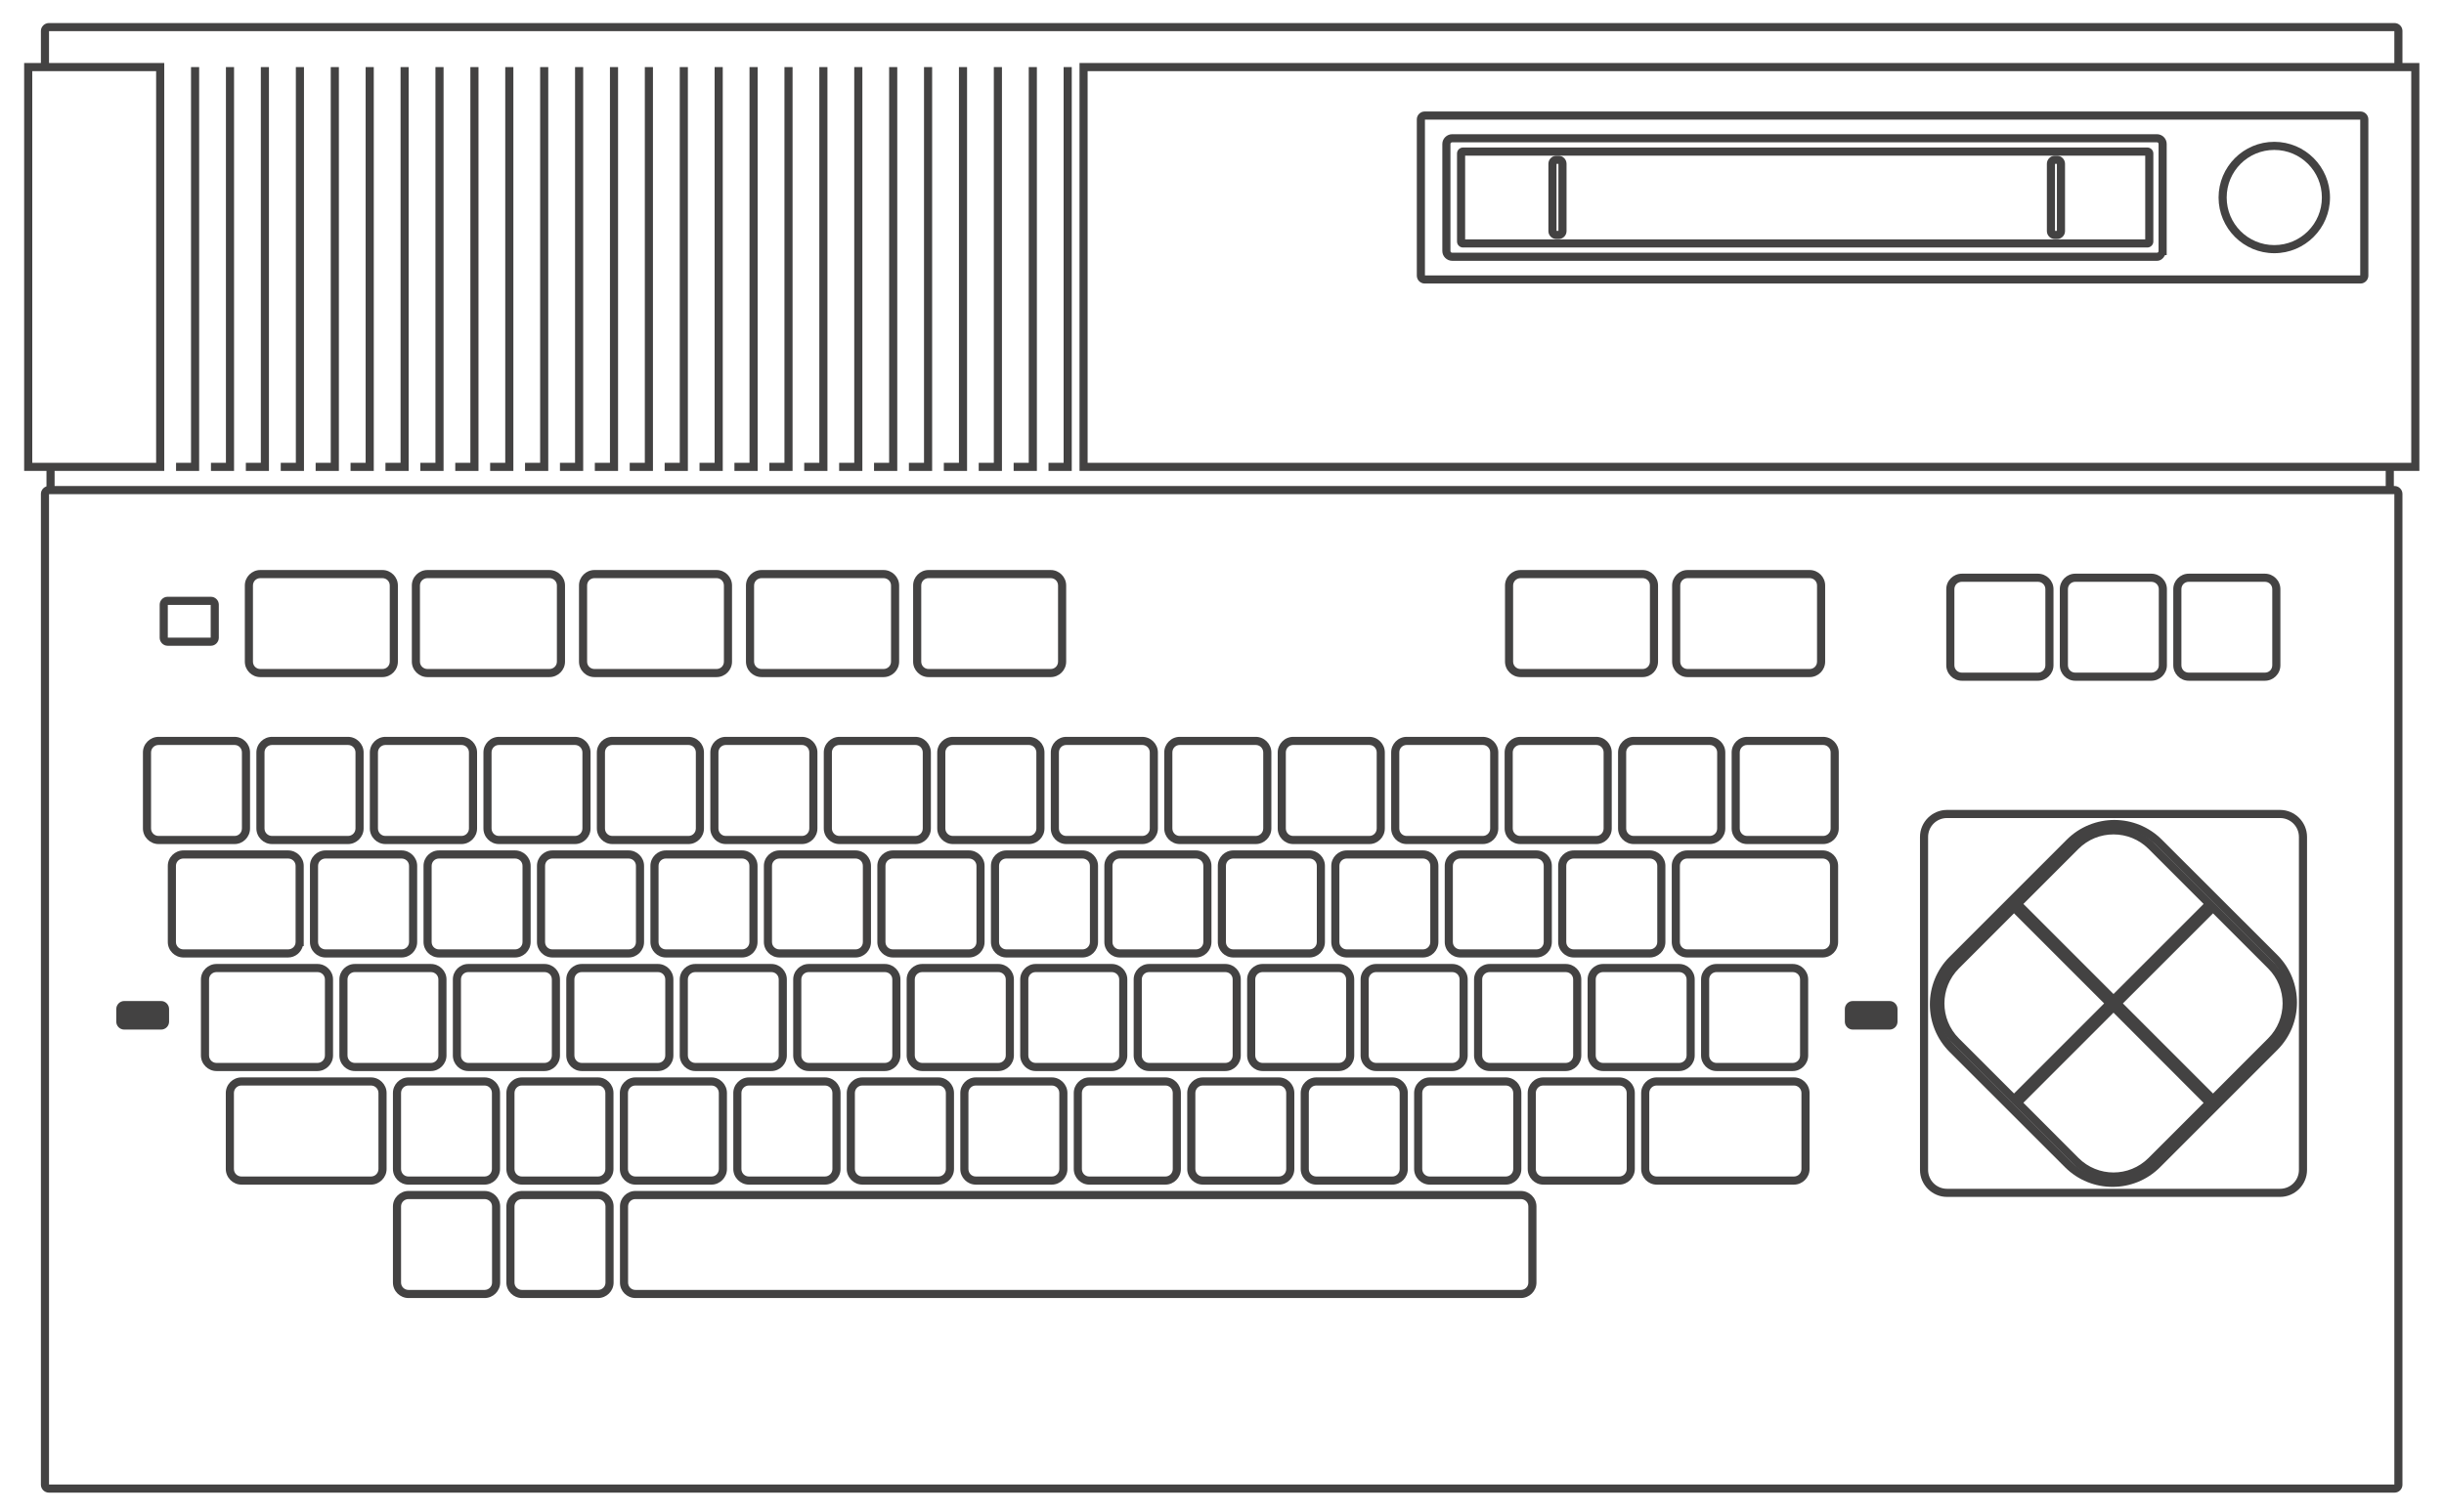 <?xml version="1.0" encoding="UTF-8" standalone="no"?>
<!-- Generator: Adobe Illustrator 13.0.0, SVG Export Plug-In . SVG Version: 6.00 Build 14948)  -->

<svg
   version="1.2"
   id="Layer_3"
   x="0px"
   y="0px"
   width="514.189"
   height="318.26"
   viewBox="0 0 514.189 318.26"
   xml:space="preserve"
   sodipodi:docname="msx.svg"
   inkscape:version="1.2.2 (732a01da63, 2022-12-09)"
   xmlns:inkscape="http://www.inkscape.org/namespaces/inkscape"
   xmlns:sodipodi="http://sodipodi.sourceforge.net/DTD/sodipodi-0.dtd"
   xmlns="http://www.w3.org/2000/svg"
   xmlns:svg="http://www.w3.org/2000/svg"
   xmlns:rdf="http://www.w3.org/1999/02/22-rdf-syntax-ns#"
   xmlns:cc="http://creativecommons.org/ns#"
   xmlns:dc="http://purl.org/dc/elements/1.1/"
   xmlns:ns="&amp;ns_sfw;"><defs
   id="defs1540" /><sodipodi:namedview
   id="namedview1538"
   pagecolor="#434242"
   bordercolor="#434242"
   borderopacity="1"
   inkscape:showpageshadow="0"
   inkscape:pageopacity="0"
   inkscape:pagecheckerboard="1"
   inkscape:deskcolor="#434242"
   showgrid="false"
   inkscape:zoom="2.0445042"
   inkscape:cx="299.58363"
   inkscape:cy="175.10357"
   inkscape:window-width="1920"
   inkscape:window-height="1009"
   inkscape:window-x="-8"
   inkscape:window-y="-8"
   inkscape:window-maximized="1"
   inkscape:current-layer="Layer_3" />
<g
   id="g3"
   transform="translate(-42,-12)">
	<path
   id="polyline5"
   fill="#434242"
   d="m 82.189,26.116 v 83.276 h -3.15 v 1.708 h 4.005 0.854 v -0.854 -84.13 z" />
	<path
   id="rect7"
   fill="#434242"
   d="m 47.081,25.262 v 0.854 84.129 0.854 h 0.854 27.768 0.854 V 110.245 26.116 25.262 H 75.703 47.935 Z m 1.708,1.709 h 26.058 v 82.42 H 48.789 Z" />
	<path
   id="rect9"
   fill="#434242"
   d="m 269.116,25.262 v 0.854 84.129 0.854 h 0.854 280.184 0.854 V 110.245 26.116 25.262 H 550.154 269.97 Z m 1.708,1.709 H 549.3 v 82.42 H 270.824 Z" />
	<path
   id="polyline11"
   fill="#434242"
   d="m 89.532,26.116 v 83.276 h -3.15 v 1.708 h 4.004 0.854 v -0.854 -84.13 z" />
	<path
   id="polyline13"
   fill="#434242"
   d="m 96.874,26.116 v 83.276 h -3.15 v 1.708 h 4.005 0.854 v -0.854 -84.13 z" />
	<path
   id="polyline15"
   fill="#434242"
   d="m 104.243,26.116 v 83.276 h -3.177 v 1.708 h 4.032 0.854 v -0.854 -84.13 z" />
	<path
   id="polyline17"
   fill="#434242"
   d="m 111.585,26.116 v 83.276 h -3.177 v 1.708 h 4.032 0.854 v -0.854 -84.13 z" />
	<path
   id="polyline19"
   fill="#434242"
   d="m 118.928,26.116 v 83.276 h -3.177 v 1.708 h 4.032 0.854 v -0.854 -84.13 z" />
	<path
   id="polyline21"
   fill="#434242"
   d="m 126.271,26.116 v 83.276 h -3.177 v 1.708 h 4.031 0.855 v -0.854 -84.13 z" />
	<path
   id="polyline23"
   fill="#434242"
   d="m 133.611,26.116 v 83.276 h -3.177 v 1.708 h 4.032 0.854 v -0.854 -84.13 z" />
	<path
   id="polyline25"
   fill="#434242"
   d="m 140.959,26.116 v 83.276 h -3.177 v 1.708 h 4.032 0.854 v -0.854 -84.13 z" />
	<path
   id="polyline27"
   fill="#434242"
   d="m 148.298,26.116 v 83.276 h -3.177 v 1.708 h 4.031 0.854 v -0.854 -84.13 z" />
	<path
   id="polyline29"
   fill="#434242"
   d="m 155.638,26.116 v 83.276 h -3.177 v 1.708 h 4.032 0.854 v -0.854 -84.13 z" />
	<path
   id="polyline31"
   fill="#434242"
   d="m 162.985,26.116 v 83.276 h -3.177 v 1.708 h 4.032 0.854 v -0.854 -84.13 z" />
	<path
   id="polyline33"
   fill="#434242"
   d="m 170.324,26.116 v 83.276 h -3.178 v 1.708 h 4.032 0.854 v -0.854 -84.13 z" />
	<path
   id="polyline35"
   fill="#434242"
   d="m 177.663,26.116 v 83.276 h -3.177 v 1.708 h 4.032 0.854 v -0.854 -84.13 z" />
	<path
   id="polyline37"
   fill="#434242"
   d="m 185.011,26.116 v 83.276 h -3.177 v 1.708 h 4.032 0.854 v -0.854 -84.13 z" />
	<path
   id="polyline39"
   fill="#434242"
   d="m 192.35,26.116 v 83.276 h -3.178 v 1.708 h 4.032 0.854 v -0.854 -84.13 z" />
	<path
   id="polyline41"
   fill="#434242"
   d="m 199.689,26.116 v 83.276 h -3.177 v 1.708 h 4.032 0.854 v -0.854 -84.13 z" />
	<path
   id="polyline43"
   fill="#434242"
   d="m 207.037,26.116 v 83.276 h -3.177 v 1.708 h 4.032 0.854 v -0.854 -84.13 z" />
	<path
   id="polyline45"
   fill="#434242"
   d="m 214.376,26.116 v 83.276 h -3.178 v 1.708 h 4.032 0.855 v -0.854 -84.13 z" />
	<path
   id="polyline47"
   fill="#434242"
   d="m 221.724,26.116 v 83.276 h -3.178 v 1.708 h 4.032 0.854 v -0.854 -84.13 z" />
	<path
   id="polyline49"
   fill="#434242"
   d="m 229.063,26.116 v 83.276 h -3.177 v 1.708 h 4.032 0.854 v -0.854 -84.13 z" />
	<path
   id="polyline51"
   fill="#434242"
   d="m 236.402,26.116 v 83.276 h -3.178 v 1.708 h 4.032 0.855 v -0.854 -84.13 z" />
	<path
   id="polyline53"
   fill="#434242"
   d="m 243.749,26.116 v 83.276 h -3.177 v 1.708 h 4.032 0.854 v -0.854 -84.13 z" />
	<path
   id="polyline55"
   fill="#434242"
   d="m 251.088,26.116 v 83.276 h -3.177 v 1.708 h 4.032 0.854 v -0.854 -84.13 z" />
	<path
   id="polyline57"
   fill="#434242"
   d="m 258.436,26.116 v 83.276 h -3.177 v 1.708 h 4.032 0.854 v -0.854 -84.13 z" />
	<path
   id="polyline59"
   fill="#434242"
   d="m 265.775,26.116 v 83.276 h -3.178 v 1.708 h 4.032 0.854 v -0.854 -84.13 z" />
	<path
   id="path61"
   fill="#434242"
   d="m 341.737,35.461 c -0.906,0 -1.656,0.749 -1.656,1.655 v 32.893 c 0,0.905 0.75,1.656 1.656,1.656 H 538.62 c 0.906,0 1.655,-0.75 1.655,-1.656 V 37.116 c 0,-0.905 -0.749,-1.655 -1.655,-1.655 z m 0.054,1.708 H 538.563 V 69.956 H 341.791 Z" />
	<path
   id="path63"
   fill="#434242"
   d="m 347.53,40.24 c -1.128,0 -2.082,0.928 -2.082,2.056 V 64.83 c 0,1.128 0.954,2.056 2.082,2.056 h 148.261 c 0.799,0 1.368,-0.527 1.708,-1.201 h 0.348 V 64.83 42.296 c 0,-1.128 -0.926,-2.056 -2.056,-2.056 z m 0,1.709 h 148.261 c 0.205,0 0.347,0.142 0.347,0.347 v 21.68 0.854 c 0,0.205 -0.142,0.347 -0.347,0.347 H 347.53 c -0.204,0 -0.373,-0.143 -0.373,-0.347 V 42.296 c 0,-0.205 0.169,-0.347 0.373,-0.347 z" />
	<path
   id="path65"
   fill="#434242"
   d="m 349.794,43.043 c -0.684,0 -1.255,0.568 -1.255,1.255 v 18.529 c 0,0.687 0.571,1.255 1.255,1.255 h 143.988 c 0.686,0 1.256,-0.571 1.256,-1.255 V 44.298 c 0,-0.685 -0.57,-1.255 -1.256,-1.255 z m 0.454,1.709 H 493.33 V 62.374 H 350.248 Z" />
	<path
   id="circle67"
   fill="#434242"
   d="m 520.482,41.842 c -6.465,0 -11.721,5.257 -11.721,11.722 0,6.464 5.255,11.721 11.721,11.721 6.465,0 11.722,-5.257 11.722,-11.721 0,-6.465 -5.257,-11.722 -11.722,-11.722 z m 0,1.709 c 5.54,0 10.013,4.471 10.013,10.013 0,5.541 -4.473,10.012 -10.013,10.012 -5.541,0 -10.012,-4.471 -10.012,-10.012 10e-4,-5.542 4.471,-10.013 10.012,-10.013 z" />
</g>
<path
   id="path69"
   fill="#434242"
   d="m 10.287,102.276 c -0.906,0 -1.682,0.748 -1.682,1.655 V 312.45 c 0,0.906 0.774,1.656 1.682,1.656 h 493.505 c 0.906,0 1.656,-0.751 1.656,-1.656 V 103.932 c 0,-0.905 -0.752,-1.655 -1.656,-1.655 H 10.287 Z m 0.026,1.709 H 503.742 V 312.4 H 10.313 Z" />
<path
   id="path71"
   fill="#434242"
   d="m 10.287,4.852 c -0.907,0 -1.682,0.749 -1.682,1.655 v 7.716 h 1.708 V 6.56 h 493.429 v 7.45 h 1.708 V 6.507 c 0,-0.906 -0.752,-1.656 -1.658,-1.656 H 10.279 Z" />
<path
   id="path73"
   fill="#434242"
   d="m 33.354,155.06 c -1.795,0 -3.284,1.487 -3.284,3.284 v 15.993 c 0,1.796 1.487,3.284 3.284,3.284 h 15.993 c 1.796,0 3.258,-1.487 3.258,-3.284 v -0.854 -15.139 c 0,-1.795 -1.462,-3.284 -3.258,-3.284 z m 0,1.708 h 15.993 c 0.874,0 1.549,0.704 1.549,1.576 v 15.993 c 0,0.872 -0.677,1.575 -1.549,1.575 H 33.354 c -0.872,0 -1.575,-0.704 -1.575,-1.575 v -15.993 c 0,-0.874 0.702,-1.576 1.575,-1.576 z" />
<path
   id="path75"
   fill="#434242"
   d="m 57.224,155.06 c -1.795,0 -3.284,1.487 -3.284,3.284 v 15.993 c 0,1.796 1.487,3.284 3.284,3.284 h 15.993 c 1.796,0 3.284,-1.487 3.284,-3.284 v -15.993 c 0,-1.796 -1.489,-3.284 -3.284,-3.284 z m 0,1.708 h 15.993 c 0.874,0 1.575,0.704 1.575,1.576 v 15.993 c 0,0.872 -0.702,1.575 -1.575,1.575 H 57.224 c -0.873,0 -1.575,-0.704 -1.575,-1.575 v -15.993 c -10e-4,-0.874 0.701,-1.576 1.575,-1.576 z" />
<path
   id="path77"
   fill="#434242"
   d="m 81.093,155.06 c -1.794,0 -3.284,1.487 -3.284,3.284 v 15.993 c 0,1.795 1.487,3.284 3.284,3.284 h 15.993 c 1.795,0 3.284,-1.487 3.284,-3.284 v -15.993 c 0,-1.795 -1.488,-3.284 -3.284,-3.284 z m 0,1.708 h 15.993 c 0.873,0 1.575,0.704 1.575,1.576 v 15.993 c 0,0.872 -0.703,1.575 -1.575,1.575 H 81.093 c -0.873,0 -1.575,-0.704 -1.575,-1.575 v -15.993 c 0,-0.874 0.703,-1.576 1.575,-1.576 z" />
<path
   id="path79"
   fill="#434242"
   d="m 104.965,155.06 c -1.794,0 -3.256,1.487 -3.256,3.284 v 15.993 c 0,1.796 1.46,3.284 3.256,3.284 h 15.994 c 1.796,0 3.284,-1.487 3.284,-3.284 v -15.993 c 0,-1.796 -1.489,-3.284 -3.284,-3.284 z m 0,1.708 h 15.994 c 0.874,0 1.575,0.704 1.575,1.576 v 15.993 c 0,0.872 -0.702,1.575 -1.575,1.575 h -15.994 c -0.872,0 -1.548,-0.704 -1.548,-1.575 v -15.993 c 0,-0.874 0.674,-1.576 1.548,-1.576 z" />
<path
   id="path81"
   fill="#434242"
   d="m 128.828,155.06 c -1.794,0 -3.257,1.487 -3.257,3.284 v 15.993 c 0,1.795 1.46,3.284 3.257,3.284 h 16.02 c 1.795,0 3.257,-1.487 3.257,-3.284 v -15.993 c 0,-1.795 -1.462,-3.284 -3.257,-3.284 z m 0,1.708 h 16.02 c 0.874,0 1.548,0.704 1.548,1.576 v 15.993 c 0,0.872 -0.676,1.575 -1.548,1.575 h -16.02 c -0.873,0 -1.548,-0.704 -1.548,-1.575 v -15.993 c 0,-0.874 0.675,-1.576 1.548,-1.576 z" />
<path
   id="path83"
   fill="#434242"
   d="m 152.699,155.06 c -1.795,0 -3.257,1.487 -3.257,3.284 v 15.993 c 0,1.796 1.461,3.284 3.257,3.284 h 16.02 c 1.796,0 3.257,-1.487 3.257,-3.284 v -15.993 c 0,-1.796 -1.462,-3.284 -3.257,-3.284 z m 0,1.708 h 16.02 c 0.874,0 1.549,0.704 1.549,1.576 v 15.993 c 0,0.872 -0.676,1.575 -1.549,1.575 h -16.02 c -0.872,0 -1.548,-0.704 -1.548,-1.575 v -15.993 c 0,-0.874 0.675,-1.576 1.548,-1.576 z" />
<path
   id="path85"
   fill="#434242"
   d="m 176.597,155.06 c -1.794,0 -3.284,1.487 -3.284,3.284 v 15.993 c 0,1.796 1.488,3.284 3.284,3.284 h 15.993 c 1.795,0 3.257,-1.487 3.257,-3.284 v -15.993 c 0,-1.796 -1.463,-3.284 -3.257,-3.284 z m 0,1.708 h 15.993 c 0.872,0 1.548,0.704 1.548,1.576 v 15.993 c 0,0.872 -0.678,1.575 -1.548,1.575 h -15.993 c -0.871,0 -1.575,-0.704 -1.575,-1.575 v -15.993 c -0.001,-0.874 0.703,-1.576 1.575,-1.576 z" />
<path
   id="path87"
   fill="#434242"
   d="m 200.468,155.06 c -1.794,0 -3.284,1.487 -3.284,3.284 v 15.993 c 0,1.796 1.489,3.284 3.284,3.284 h 15.993 c 1.795,0 3.284,-1.487 3.284,-3.284 v -15.993 c 0,-1.796 -1.49,-3.284 -3.284,-3.284 z m 0,1.708 h 15.993 c 0.871,0 1.576,0.704 1.576,1.576 v 15.993 c 0,0.872 -0.705,1.575 -1.576,1.575 h -15.993 c -0.871,0 -1.576,-0.704 -1.576,-1.575 v -15.993 c 0,-0.874 0.704,-1.576 1.576,-1.576 z" />
<path
   id="path89"
   fill="#434242"
   d="m 224.331,155.06 c -1.794,0 -3.257,1.487 -3.257,3.284 v 15.993 c 0,1.795 1.46,3.284 3.257,3.284 h 15.993 c 1.797,0 3.284,-1.487 3.284,-3.284 v -15.993 c 0,-1.796 -1.488,-3.284 -3.284,-3.284 z m 0,1.708 h 15.993 c 0.874,0 1.575,0.704 1.575,1.576 v 15.993 c 0,0.872 -0.702,1.575 -1.575,1.575 h -15.993 c -0.873,0 -1.548,-0.704 -1.548,-1.575 v -15.993 c -10e-4,-0.874 0.675,-1.576 1.548,-1.576 z" />
<path
   id="path91"
   fill="#434242"
   d="m 248.202,155.06 c -1.795,0 -3.258,1.487 -3.258,3.284 v 15.993 c 0,1.795 1.461,3.284 3.258,3.284 h 15.993 c 1.796,0 3.284,-1.487 3.284,-3.284 v -15.993 c 0,-1.795 -1.488,-3.284 -3.284,-3.284 z m 0,1.708 h 15.993 c 0.872,0 1.575,0.704 1.575,1.576 v 15.993 c 0,0.872 -0.704,1.575 -1.575,1.575 h -15.993 c -0.873,0 -1.549,-0.704 -1.549,-1.575 v -15.993 c 0,-0.874 0.676,-1.576 1.549,-1.576 z" />
<path
   id="path93"
   fill="#434242"
   d="m 412.755,120.723 c -1.795,0 -3.283,1.462 -3.283,3.257 v 16.018 c 0,1.796 1.488,3.257 3.283,3.257 h 15.993 c 1.794,0 3.284,-1.46 3.284,-3.257 V 123.98 c 0,-1.796 -1.489,-3.257 -3.284,-3.257 z m 0,1.708 h 15.993 c 0.871,0 1.575,0.677 1.575,1.549 v 16.018 c 0,0.874 -0.704,1.549 -1.575,1.549 h -15.993 c -0.875,0 -1.575,-0.675 -1.575,-1.549 V 123.98 c 0,-0.874 0.702,-1.549 1.575,-1.549 z" />
<path
   id="path95"
   fill="#434242"
   d="m 436.618,120.723 c -1.796,0 -3.258,1.461 -3.258,3.257 v 16.018 c 0,1.796 1.462,3.257 3.258,3.257 h 15.992 c 1.796,0 3.284,-1.461 3.284,-3.257 V 123.98 c 0,-1.795 -1.486,-3.257 -3.284,-3.257 z m 0,1.708 h 15.992 c 0.874,0 1.576,0.676 1.576,1.549 v 16.018 c 0,0.874 -0.702,1.549 -1.576,1.549 h -15.992 c -0.873,0 -1.549,-0.675 -1.549,-1.549 V 123.98 c 0,-0.873 0.678,-1.549 1.549,-1.549 z" />
<path
   id="path97"
   fill="#434242"
   d="m 460.489,120.723 c -1.794,0 -3.258,1.461 -3.258,3.257 v 16.018 c 0,1.796 1.464,3.257 3.258,3.257 h 16.02 c 1.794,0 3.258,-1.46 3.258,-3.257 V 123.98 c 0,-1.796 -1.463,-3.257 -3.258,-3.257 z m 0,1.708 h 16.02 c 0.871,0 1.549,0.677 1.549,1.549 v 16.018 c 0,0.874 -0.678,1.549 -1.549,1.549 h -16.02 c -0.872,0 -1.549,-0.675 -1.549,-1.549 V 123.98 c 0,-0.873 0.679,-1.549 1.549,-1.549 z" />
<path
   id="path99"
   fill="#434242"
   d="m 272.073,155.06 c -1.796,0 -3.257,1.487 -3.257,3.284 v 15.993 c 0,1.796 1.46,3.284 3.257,3.284 h 16.021 c 1.793,0 3.256,-1.487 3.256,-3.284 v -15.993 c 0,-1.796 -1.463,-3.284 -3.256,-3.284 z m 0,1.708 h 16.021 c 0.872,0 1.548,0.704 1.548,1.576 v 15.993 c 0,0.871 -0.68,1.575 -1.548,1.575 h -16.021 c -0.872,0 -1.549,-0.704 -1.549,-1.575 v -15.993 c 0,-0.872 0.677,-1.576 1.549,-1.576 z" />
<path
   id="path101"
   fill="#434242"
   d="m 295.944,155.06 c -1.794,0 -3.258,1.487 -3.258,3.284 v 15.993 c 0,1.795 1.46,3.284 3.258,3.284 h 16.02 c 1.796,0 3.258,-1.487 3.258,-3.284 v -15.993 c 0,-1.795 -1.462,-3.284 -3.258,-3.284 z m 0,1.708 h 16.02 c 0.873,0 1.549,0.704 1.549,1.576 v 15.993 c 0,0.872 -0.678,1.575 -1.549,1.575 h -16.02 c -0.873,0 -1.548,-0.704 -1.548,-1.575 v -15.993 c 0,-0.874 0.675,-1.576 1.548,-1.576 z" />
<path
   id="path103"
   fill="#434242"
   d="m 319.841,155.06 c -1.794,0 -3.284,1.487 -3.284,3.284 v 15.993 c 0,1.796 1.488,3.284 3.284,3.284 h 15.992 c 1.798,0 3.258,-1.487 3.258,-3.284 v -15.993 c 0,-1.795 -1.462,-3.284 -3.258,-3.284 z m 0,1.708 h 15.992 c 0.875,0 1.549,0.704 1.549,1.576 v 15.993 c 0,0.872 -0.675,1.575 -1.549,1.575 h -15.992 c -0.871,0 -1.576,-0.704 -1.576,-1.575 v -15.993 c 0,-0.872 0.703,-1.576 1.576,-1.576 z" />
<path
   id="path105"
   fill="#434242"
   d="m 343.703,155.06 c -1.794,0 -3.284,1.487 -3.284,3.284 v 15.993 c 0,1.795 1.489,3.284 3.284,3.284 h 15.993 c 1.797,0 3.284,-1.487 3.284,-3.284 v -15.993 c 0,-1.795 -1.488,-3.284 -3.284,-3.284 z m 0,1.708 h 15.993 c 0.874,0 1.575,0.704 1.575,1.576 v 15.993 c 0,0.872 -0.703,1.575 -1.575,1.575 h -15.993 c -0.871,0 -1.575,-0.704 -1.575,-1.575 v -15.993 c 0,-0.874 0.702,-1.576 1.575,-1.576 z" />
<path
   id="path107"
   fill="#434242"
   d="m 367.576,155.06 c -1.796,0 -3.258,1.487 -3.258,3.284 v 15.993 c 0,1.796 1.461,3.284 3.258,3.284 h 15.993 c 1.793,0 3.283,-1.487 3.283,-3.284 v -15.993 c 0,-1.796 -1.49,-3.284 -3.283,-3.284 z m 0,1.708 h 15.993 c 0.871,0 1.575,0.704 1.575,1.576 v 15.993 c 0,0.871 -0.706,1.575 -1.575,1.575 h -15.993 c -0.873,0 -1.549,-0.704 -1.549,-1.575 v -15.993 c 0,-0.872 0.676,-1.576 1.549,-1.576 z" />
<path
   id="path109"
   fill="#434242"
   d="m 45.556,202.854 c -1.795,0 -3.284,1.463 -3.284,3.258 v 15.992 c 0,1.797 1.489,3.284 3.284,3.284 h 21.227 c 1.795,0 3.284,-1.487 3.284,-3.284 v -0.854 -15.138 c 0,-1.795 -1.487,-3.258 -3.284,-3.258 z m 0,1.709 h 21.227 c 0.873,0 1.575,0.678 1.575,1.549 v 15.992 c 0,0.874 -0.702,1.576 -1.575,1.576 H 45.556 c -0.873,0 -1.575,-0.701 -1.575,-1.576 v -15.992 c -0.001,-0.873 0.704,-1.549 1.575,-1.549 z" />
<path
   id="path111"
   fill="#434242"
   d="m 74.659,202.854 c -1.796,0 -3.257,1.461 -3.257,3.258 v 15.992 c 0,1.796 1.46,3.284 3.257,3.284 h 15.993 c 1.795,0 3.285,-1.487 3.285,-3.284 v -15.992 c 0,-1.797 -1.489,-3.258 -3.285,-3.258 z m 0,1.709 h 15.993 c 0.874,0 1.576,0.676 1.576,1.549 v 15.992 c 0,0.873 -0.702,1.576 -1.576,1.576 H 74.659 c -0.873,0 -1.549,-0.704 -1.549,-1.576 v -15.992 c 0,-0.875 0.676,-1.549 1.549,-1.549 z" />
<path
   id="path113"
   fill="#434242"
   d="m 98.532,202.854 c -1.795,0 -3.258,1.461 -3.258,3.258 v 15.992 c 0,1.795 1.461,3.284 3.258,3.284 h 16.02 c 1.795,0 3.257,-1.487 3.257,-3.284 v -15.992 c 0,-1.795 -1.461,-3.258 -3.257,-3.258 z m 0,1.709 h 16.02 c 0.873,0 1.548,0.676 1.548,1.549 v 15.992 c 0,0.873 -0.676,1.576 -1.548,1.576 h -16.02 c -0.873,0 -1.549,-0.704 -1.549,-1.576 v -15.992 c 0,-0.875 0.677,-1.549 1.549,-1.549 z" />
<path
   id="path115"
   fill="#434242"
   d="m 122.395,202.854 c -1.795,0 -3.257,1.461 -3.257,3.258 v 15.992 c 0,1.796 1.461,3.284 3.257,3.284 h 16.02 c 1.796,0 3.258,-1.487 3.258,-3.284 v -15.992 c 0,-1.797 -1.462,-3.258 -3.258,-3.258 z m 0,1.709 h 16.02 c 0.874,0 1.549,0.676 1.549,1.549 v 15.992 c 0,0.873 -0.675,1.576 -1.549,1.576 h -16.02 c -0.873,0 -1.549,-0.704 -1.549,-1.576 v -15.992 c 0,-0.875 0.675,-1.549 1.549,-1.549 z" />
<path
   id="path117"
   fill="#434242"
   d="m 146.292,202.854 c -1.794,0 -3.284,1.461 -3.284,3.258 v 15.992 c 0,1.795 1.488,3.284 3.284,3.284 h 15.993 c 1.795,0 3.257,-1.487 3.257,-3.284 v -15.992 c 0,-1.795 -1.461,-3.258 -3.257,-3.258 z m 0,1.709 h 15.993 c 0.873,0 1.548,0.676 1.548,1.549 v 15.992 c 0,0.873 -0.676,1.576 -1.548,1.576 h -15.993 c -0.873,0 -1.575,-0.704 -1.575,-1.576 v -15.992 c -0.001,-0.875 0.702,-1.549 1.575,-1.549 z" />
<path
   id="path119"
   fill="#434242"
   d="m 170.163,202.854 c -1.796,0 -3.284,1.461 -3.284,3.258 v 15.992 c 0,1.796 1.487,3.284 3.284,3.284 h 15.993 c 1.796,0 3.285,-1.487 3.285,-3.284 v -15.992 c 0,-1.797 -1.488,-3.258 -3.285,-3.258 z m 0,1.709 h 15.993 c 0.874,0 1.576,0.676 1.576,1.549 v 15.992 c 0,0.873 -0.702,1.576 -1.576,1.576 h -15.993 c -0.873,0 -1.575,-0.704 -1.575,-1.576 v -15.992 c 0,-0.875 0.702,-1.549 1.575,-1.549 z" />
<path
   id="path121"
   fill="#434242"
   d="m 194.034,202.854 c -1.794,0 -3.284,1.461 -3.284,3.258 v 15.992 c 0,1.797 1.489,3.284 3.284,3.284 h 15.993 c 1.796,0 3.284,-1.487 3.284,-3.284 v -15.992 c 0,-1.797 -1.488,-3.258 -3.284,-3.258 z m 0,1.709 h 15.993 c 0.874,0 1.575,0.676 1.575,1.549 v 15.992 c 0,0.873 -0.702,1.576 -1.575,1.576 h -15.993 c -0.871,0 -1.575,-0.704 -1.575,-1.576 v -15.992 c 0,-0.875 0.704,-1.549 1.575,-1.549 z" />
<path
   id="path123"
   fill="#434242"
   d="m 217.897,202.854 c -1.794,0 -3.257,1.461 -3.257,3.258 v 15.992 c 0,1.796 1.462,3.284 3.257,3.284 h 15.993 c 1.794,0 3.284,-1.487 3.284,-3.284 v -15.992 c 0,-1.797 -1.489,-3.258 -3.284,-3.258 z m 0,1.709 h 15.993 c 0.871,0 1.576,0.676 1.576,1.549 v 15.992 c 0,0.873 -0.705,1.576 -1.576,1.576 h -15.993 c -0.871,0 -1.549,-0.704 -1.549,-1.576 v -15.992 c 0,-0.875 0.677,-1.549 1.549,-1.549 z" />
<path
   id="path125"
   fill="#434242"
   d="m 241.769,202.854 c -1.795,0 -3.258,1.461 -3.258,3.258 v 15.992 c 0,1.795 1.461,3.284 3.258,3.284 h 16.019 c 1.796,0 3.258,-1.487 3.258,-3.284 v -15.992 c 0,-1.795 -1.461,-3.258 -3.258,-3.258 z m 0,1.709 h 16.019 c 0.875,0 1.549,0.676 1.549,1.549 v 15.992 c 0,0.873 -0.676,1.576 -1.549,1.576 h -16.019 c -0.873,0 -1.549,-0.704 -1.549,-1.576 v -15.992 c 0,-0.875 0.676,-1.549 1.549,-1.549 z" />
<path
   id="path127"
   fill="#434242"
   d="m 265.64,202.854 c -1.796,0 -3.257,1.461 -3.257,3.258 v 15.992 c 0,1.795 1.461,3.284 3.257,3.284 h 16.02 c 1.795,0 3.256,-1.487 3.256,-3.284 v -15.992 c 0,-1.795 -1.46,-3.258 -3.256,-3.258 z m 0,1.709 h 16.02 c 0.874,0 1.548,0.676 1.548,1.549 v 15.992 c 0,0.873 -0.676,1.576 -1.548,1.576 h -16.02 c -0.871,0 -1.549,-0.704 -1.549,-1.576 v -15.992 c 0,-0.875 0.678,-1.549 1.549,-1.549 z" />
<path
   id="path129"
   fill="#434242"
   d="m 289.536,202.854 c -1.795,0 -3.283,1.461 -3.283,3.258 v 15.992 c 0,1.796 1.488,3.284 3.283,3.284 h 15.994 c 1.795,0 3.257,-1.487 3.257,-3.284 v -15.992 c 0,-1.797 -1.462,-3.258 -3.257,-3.258 z m 0,1.709 h 15.994 c 0.872,0 1.548,0.676 1.548,1.549 v 15.992 c 0,0.872 -0.678,1.576 -1.548,1.576 h -15.994 c -0.873,0 -1.574,-0.704 -1.574,-1.576 v -15.992 c 0,-0.875 0.701,-1.549 1.574,-1.549 z" />
<path
   id="path131"
   fill="#434242"
   d="m 313.407,202.854 c -1.794,0 -3.284,1.461 -3.284,3.258 v 15.992 c 0,1.795 1.489,3.284 3.284,3.284 H 329.4 c 1.796,0 3.284,-1.487 3.284,-3.284 v -15.992 c 0,-1.795 -1.488,-3.258 -3.284,-3.258 z m 0,1.709 H 329.4 c 0.873,0 1.575,0.676 1.575,1.549 v 15.992 c 0,0.873 -0.702,1.576 -1.575,1.576 h -15.993 c -0.872,0 -1.574,-0.704 -1.574,-1.576 v -15.992 c 0,-0.875 0.702,-1.549 1.574,-1.549 z" />
<path
   id="path133"
   fill="#434242"
   d="m 337.271,202.854 c -1.794,0 -3.258,1.461 -3.258,3.258 v 15.992 c 0,1.796 1.462,3.284 3.258,3.284 h 15.993 c 1.796,0 3.284,-1.487 3.284,-3.284 v -15.992 c 0,-1.795 -1.488,-3.258 -3.284,-3.258 z m 0,1.709 h 15.993 c 0.872,0 1.575,0.676 1.575,1.549 v 15.992 c 0,0.873 -0.703,1.576 -1.575,1.576 h -15.993 c -0.873,0 -1.549,-0.704 -1.549,-1.576 v -15.992 c 0,-0.875 0.675,-1.549 1.549,-1.549 z" />
<path
   id="path135"
   fill="#434242"
   d="m 361.141,202.854 c -1.793,0 -3.257,1.461 -3.257,3.258 v 15.992 c 0,1.795 1.462,3.284 3.257,3.284 h 16.021 c 1.796,0 3.258,-1.487 3.258,-3.284 v -15.992 c 0,-1.795 -1.462,-3.258 -3.258,-3.258 z m 0,1.709 h 16.021 c 0.872,0 1.548,0.676 1.548,1.549 v 15.992 c 0,0.873 -0.676,1.576 -1.548,1.576 h -16.021 c -0.872,0 -1.548,-0.704 -1.548,-1.576 v -15.992 c 0,-0.875 0.676,-1.549 1.548,-1.549 z" />
<path
   id="path137"
   fill="#434242"
   d="m 50.79,226.725 c -1.796,0 -3.284,1.487 -3.284,3.284 v 15.992 c 0,1.796 1.488,3.285 3.284,3.285 h 27.26 c 1.795,0 3.284,-1.488 3.284,-3.285 v -15.992 c 0,-1.796 -1.487,-3.284 -3.284,-3.284 z m 0,1.708 h 27.26 c 0.872,0 1.575,0.704 1.575,1.576 v 15.992 c 0,0.874 -0.703,1.577 -1.575,1.577 H 50.79 c -0.873,0 -1.576,-0.704 -1.576,-1.577 v -15.992 c 0,-0.872 0.704,-1.576 1.576,-1.576 z" />
<path
   id="path139"
   fill="#434242"
   d="m 85.925,226.725 c -1.795,0 -3.257,1.487 -3.257,3.284 v 15.992 c 0,1.796 1.461,3.285 3.257,3.285 h 16.02 c 1.796,0 3.257,-1.488 3.257,-3.285 v -15.992 c 0,-1.796 -1.46,-3.284 -3.257,-3.284 z m 0,1.708 h 16.02 c 0.872,0 1.548,0.704 1.548,1.576 v 15.992 c 0,0.874 -0.675,1.577 -1.548,1.577 h -16.02 c -0.873,0 -1.548,-0.704 -1.548,-1.577 v -15.992 c 0,-0.872 0.677,-1.576 1.548,-1.576 z" />
<path
   id="path141"
   fill="#434242"
   d="m 109.793,226.725 c -1.796,0 -3.257,1.487 -3.257,3.284 v 15.992 c 0,1.796 1.46,3.285 3.257,3.285 h 16.019 c 1.796,0 3.258,-1.488 3.258,-3.285 v -15.992 c 0,-1.796 -1.461,-3.284 -3.258,-3.284 z m 0,1.708 h 16.019 c 0.873,0 1.548,0.704 1.548,1.576 v 15.992 c 0,0.874 -0.675,1.577 -1.548,1.577 h -16.019 c -0.873,0 -1.549,-0.704 -1.549,-1.577 v -15.992 c 0,-0.872 0.677,-1.576 1.549,-1.576 z" />
<path
   id="path143"
   fill="#434242"
   d="m 133.69,226.725 c -1.796,0 -3.284,1.489 -3.284,3.284 v 15.992 c 0,1.796 1.488,3.285 3.284,3.285 h 15.993 c 1.796,0 3.257,-1.488 3.257,-3.285 v -15.992 c 0,-1.796 -1.46,-3.284 -3.257,-3.284 z m 0,1.708 h 15.993 c 0.873,0 1.549,0.704 1.549,1.576 v 15.992 c 0,0.874 -0.675,1.577 -1.549,1.577 H 133.69 c -0.874,0 -1.575,-0.704 -1.575,-1.577 v -15.992 c 0,-0.873 0.701,-1.576 1.575,-1.576 z" />
<path
   id="path145"
   fill="#434242"
   d="m 157.561,226.725 c -1.796,0 -3.284,1.489 -3.284,3.284 v 15.992 c 0,1.796 1.487,3.285 3.284,3.285 h 15.993 c 1.796,0 3.284,-1.488 3.284,-3.285 v -15.992 c 0,-1.796 -1.487,-3.284 -3.284,-3.284 z m 0,1.708 h 15.993 c 0.873,0 1.575,0.704 1.575,1.576 v 15.992 c 0,0.874 -0.702,1.577 -1.575,1.577 h -15.993 c -0.872,0 -1.575,-0.704 -1.575,-1.577 v -15.992 c -10e-4,-0.873 0.702,-1.576 1.575,-1.576 z" />
<path
   id="path147"
   fill="#434242"
   d="m 181.432,226.725 c -1.796,0 -3.284,1.489 -3.284,3.284 v 15.992 c 0,1.796 1.488,3.285 3.284,3.285 h 15.993 c 1.796,0 3.284,-1.488 3.284,-3.285 v -15.992 c 0,-1.796 -1.488,-3.284 -3.284,-3.284 z m 0,1.708 h 15.993 c 0.873,0 1.575,0.704 1.575,1.576 v 15.992 c 0,0.874 -0.702,1.577 -1.575,1.577 h -15.993 c -0.873,0 -1.575,-0.704 -1.575,-1.577 v -15.992 c 0,-0.873 0.702,-1.576 1.575,-1.576 z" />
<path
   id="path149"
   fill="#434242"
   d="m 205.294,226.725 c -1.795,0 -3.257,1.487 -3.257,3.284 v 15.992 c 0,1.796 1.461,3.285 3.257,3.285 h 15.994 c 1.795,0 3.284,-1.488 3.284,-3.285 v -15.992 c 0,-1.795 -1.488,-3.284 -3.284,-3.284 z m 0,1.708 h 15.994 c 0.872,0 1.576,0.704 1.576,1.576 v 15.992 c 0,0.874 -0.704,1.577 -1.576,1.577 h -15.994 c -0.873,0 -1.548,-0.704 -1.548,-1.577 v -15.992 c 0,-0.872 0.677,-1.576 1.548,-1.576 z" />
<path
   id="path151"
   fill="#434242"
   d="m 229.166,226.725 c -1.795,0 -3.257,1.487 -3.257,3.284 v 15.992 c 0,1.797 1.461,3.285 3.257,3.285 h 16.02 c 1.796,0 3.257,-1.488 3.257,-3.285 v -15.992 c 0,-1.795 -1.46,-3.284 -3.257,-3.284 z m 0,1.708 h 16.02 c 0.873,0 1.549,0.704 1.549,1.576 v 15.992 c 0,0.874 -0.677,1.577 -1.549,1.577 h -16.02 c -0.871,0 -1.548,-0.704 -1.548,-1.577 v -15.992 c 0,-0.872 0.676,-1.576 1.548,-1.576 z" />
<path
   id="path153"
   fill="#434242"
   d="m 253.063,226.725 c -1.796,0 -3.284,1.487 -3.284,3.284 v 15.992 c 0,1.796 1.487,3.285 3.284,3.285 h 15.993 c 1.795,0 3.257,-1.488 3.257,-3.285 v -15.992 c 0,-1.795 -1.46,-3.284 -3.257,-3.284 z m 0,1.708 h 15.993 c 0.872,0 1.548,0.704 1.548,1.576 v 15.992 c 0,0.874 -0.676,1.577 -1.548,1.577 h -15.993 c -0.873,0 -1.575,-0.704 -1.575,-1.577 v -15.992 c 0,-0.872 0.703,-1.576 1.575,-1.576 z" />
<path
   id="path155"
   fill="#434242"
   d="m 276.934,226.725 c -1.795,0 -3.283,1.487 -3.283,3.284 v 15.992 c 0,1.797 1.488,3.285 3.283,3.285 h 15.993 c 1.796,0 3.258,-1.488 3.258,-3.285 v -15.992 c 0,-1.795 -1.46,-3.284 -3.258,-3.284 z m 0,1.708 h 15.993 c 0.873,0 1.55,0.704 1.55,1.576 v 15.992 c 0,0.874 -0.677,1.577 -1.55,1.577 h -15.993 c -0.872,0 -1.574,-0.704 -1.574,-1.577 v -15.992 c -0.001,-0.872 0.703,-1.576 1.574,-1.576 z" />
<path
   id="path157"
   fill="#434242"
   d="m 300.797,226.725 c -1.795,0 -3.283,1.487 -3.283,3.284 v 15.992 c 0,1.796 1.488,3.285 3.283,3.285 h 15.993 c 1.796,0 3.284,-1.488 3.284,-3.285 v -0.854 -15.139 c 0,-1.795 -1.487,-3.284 -3.284,-3.284 h -15.993 z m 0,1.708 h 15.993 c 0.872,0 1.576,0.704 1.576,1.576 v 15.992 c 0,0.874 -0.704,1.577 -1.576,1.577 h -15.993 c -0.873,0 -1.575,-0.704 -1.575,-1.577 v -15.992 c 0,-0.872 0.704,-1.576 1.575,-1.576 z" />
<path
   id="path159"
   fill="#434242"
   d="m 324.669,226.725 c -1.796,0 -3.258,1.487 -3.258,3.284 v 15.992 c 0,1.797 1.462,3.285 3.258,3.285 h 15.992 c 1.795,0 3.284,-1.488 3.284,-3.285 v -15.992 c 0,-1.795 -1.487,-3.284 -3.284,-3.284 z m 0,1.708 h 15.992 c 0.873,0 1.575,0.704 1.575,1.576 v 15.992 c 0,0.874 -0.702,1.577 -1.575,1.577 h -15.992 c -0.874,0 -1.55,-0.704 -1.55,-1.577 v -15.992 c 0,-0.872 0.678,-1.576 1.55,-1.576 z" />
<path
   id="path161"
   fill="#434242"
   d="m 348.539,226.725 c -1.795,0 -3.257,1.487 -3.257,3.284 v 15.992 c 0,1.796 1.462,3.285 3.257,3.285 h 28.89 c 1.795,0 3.283,-1.488 3.283,-3.285 v -15.992 c 0,-1.795 -1.486,-3.284 -3.283,-3.284 z m 0,1.708 h 28.89 c 0.872,0 1.574,0.704 1.574,1.576 v 15.992 c 0,0.874 -0.702,1.577 -1.574,1.577 h -28.89 c -0.873,0 -1.549,-0.704 -1.549,-1.577 v -15.992 c 0,-0.872 0.678,-1.576 1.549,-1.576 z" />
<path
   id="path163"
   fill="#434242"
   d="m 85.952,250.621 c -1.795,0 -3.284,1.462 -3.284,3.258 v 16.02 c 0,1.796 1.488,3.258 3.284,3.258 h 15.993 c 1.796,0 3.284,-1.462 3.284,-3.258 v -0.854 -15.165 c 0,-1.796 -1.487,-3.258 -3.284,-3.258 H 85.952 Z m 0,1.71 h 15.993 c 0.872,0 1.575,0.677 1.575,1.548 v 16.02 c 0,0.873 -0.703,1.549 -1.575,1.549 H 85.952 c -0.872,0 -1.575,-0.678 -1.575,-1.549 v -16.02 c 0,-0.871 0.703,-1.548 1.575,-1.548 z" />
<path
   id="path165"
   fill="#434242"
   d="m 109.818,250.621 c -1.795,0 -3.284,1.462 -3.284,3.258 v 16.02 c 0,1.796 1.488,3.258 3.284,3.258 h 15.994 c 1.795,0 3.284,-1.462 3.284,-3.258 v -16.02 c 0,-1.796 -1.489,-3.258 -3.284,-3.258 z m 0,1.71 h 15.994 c 0.872,0 1.575,0.677 1.575,1.548 v 16.02 c 0,0.873 -0.704,1.549 -1.575,1.549 h -15.994 c -0.872,0 -1.575,-0.678 -1.575,-1.549 v -16.02 c 0,-0.871 0.703,-1.548 1.575,-1.548 z" />
<path
   id="path167"
   fill="#434242"
   d="m 133.69,250.621 c -1.796,0 -3.257,1.462 -3.257,3.258 v 16.02 c 0,1.796 1.461,3.258 3.257,3.258 h 186.279 c 1.796,0 3.284,-1.462 3.284,-3.258 v -16.02 c 0,-1.795 -1.486,-3.258 -3.284,-3.258 z m 0,1.71 h 186.279 c 0.873,0 1.575,0.677 1.575,1.548 v 16.02 c 0,0.873 -0.702,1.549 -1.575,1.549 H 133.69 c -0.872,0 -1.549,-0.678 -1.549,-1.549 v -16.02 c 0,-0.871 0.677,-1.548 1.549,-1.548 z" />
<path
   id="path169"
   fill="#434242"
   d="m 38.588,178.956 c -1.795,0 -3.284,1.461 -3.284,3.258 v 16.02 c 0,1.796 1.489,3.258 3.284,3.258 h 22.027 c 1.49,0 2.708,-1.032 3.097,-2.403 h 0.187 v -0.854 -16.02 c 0,-1.796 -1.487,-3.258 -3.284,-3.258 H 38.588 Z m 0,1.709 h 22.027 c 0.873,0 1.575,0.677 1.575,1.549 v 15.165 0.854 c 0,0.873 -0.702,1.549 -1.575,1.549 H 38.588 c -0.871,0 -1.575,-0.678 -1.575,-1.549 v -16.02 c 0,-0.872 0.704,-1.548 1.575,-1.548 z" />
<path
   id="path171"
   fill="#434242"
   d="m 68.491,178.956 c -1.795,0 -3.284,1.461 -3.284,3.258 v 16.02 c 0,1.796 1.488,3.258 3.284,3.258 h 15.993 c 1.796,0 3.284,-1.462 3.284,-3.258 v -16.02 c 0,-1.796 -1.487,-3.258 -3.284,-3.258 z m 0,1.709 h 15.993 c 0.873,0 1.575,0.677 1.575,1.549 v 16.02 c 0,0.873 -0.702,1.549 -1.575,1.549 H 68.491 c -0.873,0 -1.575,-0.677 -1.575,-1.549 v -16.02 c 0,-0.873 0.703,-1.549 1.575,-1.549 z" />
<path
   id="path173"
   fill="#434242"
   d="m 92.363,178.956 c -1.795,0 -3.257,1.461 -3.257,3.258 v 16.02 c 0,1.796 1.461,3.258 3.257,3.258 h 15.993 c 1.796,0 3.284,-1.462 3.284,-3.258 v -16.02 c 0,-1.796 -1.487,-3.258 -3.284,-3.258 z m 0,1.709 h 15.993 c 0.873,0 1.575,0.677 1.575,1.549 v 16.02 c 0,0.873 -0.702,1.549 -1.575,1.549 H 92.363 c -0.873,0 -1.548,-0.677 -1.548,-1.549 v -16.02 c 0,-0.873 0.676,-1.549 1.548,-1.549 z" />
<path
   id="path175"
   fill="#434242"
   d="m 116.226,178.956 c -1.796,0 -3.257,1.462 -3.257,3.258 v 16.02 c 0,1.795 1.461,3.258 3.257,3.258 h 16.02 c 1.796,0 3.257,-1.462 3.257,-3.258 v -16.02 c 0,-1.796 -1.461,-3.258 -3.257,-3.258 z m 0,1.709 h 16.02 c 0.873,0 1.548,0.677 1.548,1.549 v 16.02 c 0,0.873 -0.675,1.549 -1.548,1.549 h -16.02 c -0.873,0 -1.548,-0.676 -1.548,-1.549 v -16.02 c 0,-0.874 0.675,-1.549 1.548,-1.549 z" />
<path
   id="path177"
   fill="#434242"
   d="m 140.097,178.956 c -1.795,0 -3.257,1.461 -3.257,3.258 v 16.02 c 0,1.796 1.461,3.258 3.257,3.258 h 16.02 c 1.796,0 3.258,-1.462 3.258,-3.258 v -16.02 c 0,-1.796 -1.461,-3.258 -3.258,-3.258 z m 0,1.709 h 16.02 c 0.875,0 1.549,0.676 1.549,1.549 v 16.02 c 0,0.873 -0.675,1.549 -1.549,1.549 h -16.02 c -0.873,0 -1.548,-0.677 -1.548,-1.549 v -16.02 c 0,-0.873 0.676,-1.549 1.548,-1.549 z" />
<path
   id="path179"
   fill="#434242"
   d="m 163.994,178.956 c -1.796,0 -3.284,1.462 -3.284,3.258 v 16.02 c 0,1.795 1.487,3.258 3.284,3.258 h 15.993 c 1.796,0 3.257,-1.462 3.257,-3.258 v -16.02 c 0,-1.796 -1.461,-3.258 -3.257,-3.258 z m 0,1.709 h 15.993 c 0.873,0 1.548,0.677 1.548,1.549 v 16.02 c 0,0.873 -0.675,1.549 -1.548,1.549 h -15.993 c -0.874,0 -1.575,-0.676 -1.575,-1.549 v -16.02 c 0,-0.874 0.701,-1.549 1.575,-1.549 z" />
<path
   id="path181"
   fill="#434242"
   d="m 187.866,178.956 c -1.795,0 -3.284,1.461 -3.284,3.258 v 16.02 c 0,1.796 1.488,3.258 3.284,3.258 h 15.993 c 1.796,0 3.285,-1.462 3.285,-3.258 v -16.02 c 0,-1.796 -1.488,-3.258 -3.285,-3.258 z m 0,1.709 h 15.993 c 0.873,0 1.576,0.676 1.576,1.549 v 16.02 c 0,0.873 -0.704,1.549 -1.576,1.549 h -15.993 c -0.873,0 -1.575,-0.677 -1.575,-1.549 v -16.02 c 0,-0.873 0.703,-1.549 1.575,-1.549 z" />
<path
   id="path183"
   fill="#434242"
   d="m 211.737,178.956 c -1.795,0 -3.257,1.461 -3.257,3.258 v 16.02 c 0,1.796 1.462,3.258 3.257,3.258 h 15.993 c 1.796,0 3.284,-1.462 3.284,-3.258 v -16.02 c 0,-1.796 -1.487,-3.258 -3.284,-3.258 z m 0,1.709 h 15.993 c 0.873,0 1.575,0.677 1.575,1.549 v 16.02 c 0,0.873 -0.702,1.549 -1.575,1.549 h -15.993 c -0.872,0 -1.548,-0.678 -1.548,-1.549 v -16.02 c -0.001,-0.873 0.676,-1.549 1.548,-1.549 z" />
<path
   id="path185"
   fill="#434242"
   d="m 235.6,178.956 c -1.795,0 -3.258,1.461 -3.258,3.258 v 16.02 c 0,1.796 1.462,3.258 3.258,3.258 h 15.993 c 1.796,0 3.284,-1.462 3.284,-3.258 v -16.02 c 0,-1.796 -1.487,-3.258 -3.284,-3.258 z m 0,1.709 h 15.993 c 0.873,0 1.575,0.676 1.575,1.549 v 16.02 c 0,0.873 -0.703,1.549 -1.575,1.549 H 235.6 c -0.873,0 -1.549,-0.677 -1.549,-1.549 v -16.02 c 0,-0.873 0.677,-1.549 1.549,-1.549 z" />
<path
   id="path187"
   fill="#434242"
   d="m 259.472,178.956 c -1.796,0 -3.258,1.461 -3.258,3.258 v 16.02 c 0,1.796 1.461,3.258 3.258,3.258 h 16.02 c 1.795,0 3.257,-1.462 3.257,-3.258 v -16.02 c 0,-1.796 -1.462,-3.258 -3.257,-3.258 z m 0,1.709 h 16.02 c 0.873,0 1.548,0.676 1.548,1.549 v 16.02 c 0,0.873 -0.677,1.549 -1.548,1.549 h -16.02 c -0.873,0 -1.549,-0.678 -1.549,-1.549 v -16.02 c 0,-0.873 0.676,-1.549 1.549,-1.549 z" />
<path
   id="path189"
   fill="#434242"
   d="m 283.343,178.956 c -1.796,0 -3.258,1.461 -3.258,3.258 v 16.02 c 0,1.796 1.462,3.258 3.258,3.258 h 16.019 c 1.797,0 3.259,-1.462 3.259,-3.258 v -16.02 c 0,-1.796 -1.462,-3.258 -3.259,-3.258 z m 0,1.709 h 16.019 c 0.873,0 1.55,0.676 1.55,1.549 v 16.02 c 0,0.873 -0.677,1.549 -1.55,1.549 h -16.019 c -0.874,0 -1.55,-0.677 -1.55,-1.549 v -16.02 c 0,-0.873 0.676,-1.549 1.55,-1.549 z" />
<path
   id="path191"
   fill="#434242"
   d="m 307.24,178.956 c -1.796,0 -3.284,1.461 -3.284,3.258 v 16.02 c 0,1.796 1.486,3.258 3.284,3.258 h 15.993 c 1.794,0 3.258,-1.462 3.258,-3.258 v -16.02 c 0,-1.796 -1.462,-3.258 -3.258,-3.258 z m 0,1.709 h 15.993 c 0.872,0 1.548,0.676 1.548,1.549 v 16.02 c 0,0.873 -0.677,1.549 -1.548,1.549 H 307.24 c -0.874,0 -1.576,-0.678 -1.576,-1.549 v -16.02 c 0,-0.873 0.703,-1.549 1.576,-1.549 z" />
<path
   id="path193"
   fill="#434242"
   d="m 331.103,178.956 c -1.795,0 -3.283,1.461 -3.283,3.258 v 16.02 c 0,1.796 1.486,3.258 3.283,3.258 h 15.993 c 1.794,0 3.284,-1.461 3.284,-3.258 v -16.02 c 0,-1.796 -1.489,-3.258 -3.284,-3.258 z m 0,1.709 h 15.993 c 0.873,0 1.575,0.677 1.575,1.549 v 16.02 c 0,0.873 -0.704,1.549 -1.575,1.549 h -15.993 c -0.874,0 -1.577,-0.677 -1.577,-1.549 v -16.02 c -0.001,-0.873 0.704,-1.549 1.577,-1.549 z" />
<path
   id="path195"
   fill="#434242"
   d="m 354.974,178.956 c -1.796,0 -3.257,1.461 -3.257,3.258 v 16.02 c 0,1.796 1.46,3.258 3.257,3.258 h 28.488 c 1.794,0 3.258,-1.462 3.258,-3.258 v -16.02 c 0,-1.796 -1.462,-3.258 -3.258,-3.258 z m 0,1.709 h 28.488 c 0.873,0 1.549,0.676 1.549,1.549 v 16.02 c 0,0.873 -0.677,1.549 -1.549,1.549 h -28.488 c -0.872,0 -1.548,-0.677 -1.548,-1.549 v -16.02 c 0,-0.873 0.676,-1.549 1.548,-1.549 z" />
<path
   id="path197"
   fill="#434242"
   d="m 54.767,119.953 c -1.796,0 -3.257,1.461 -3.257,3.257 v 16.02 c 0,1.795 1.461,3.257 3.257,3.257 h 25.685 c 1.794,0 3.257,-1.461 3.257,-3.257 v -16.02 c 0,-1.796 -1.462,-3.257 -3.257,-3.257 z m 0,1.71 h 25.685 c 0.871,0 1.548,0.675 1.548,1.548 v 16.02 c 0,0.873 -0.677,1.549 -1.548,1.549 H 54.767 c -0.873,0 -1.548,-0.676 -1.548,-1.549 v -16.02 c 0,-0.874 0.676,-1.548 1.548,-1.548 z" />
<path
   id="path199"
   fill="#434242"
   d="m 89.93,119.953 c -1.796,0 -3.284,1.461 -3.284,3.257 v 16.02 c 0,1.794 1.488,3.257 3.284,3.257 h 25.658 c 1.795,0 3.284,-1.461 3.284,-3.257 v -16.02 c 0,-1.796 -1.489,-3.257 -3.284,-3.257 z m 0,1.71 h 25.658 c 0.871,0 1.575,0.675 1.575,1.548 v 16.02 c 0,0.873 -0.704,1.549 -1.575,1.549 H 89.93 c -0.873,0 -1.576,-0.676 -1.576,-1.549 v -16.02 c 0,-0.874 0.704,-1.548 1.576,-1.548 z" />
<path
   id="path201"
   fill="#434242"
   d="m 125.069,119.953 c -1.796,0 -3.257,1.462 -3.257,3.257 v 16.02 c 0,1.794 1.46,3.257 3.257,3.257 h 25.684 c 1.795,0 3.257,-1.461 3.257,-3.257 v -16.02 c 0,-1.796 -1.462,-3.257 -3.257,-3.257 z m 0,1.71 h 25.684 c 0.872,0 1.548,0.675 1.548,1.548 v 16.02 c 0,0.873 -0.677,1.549 -1.548,1.549 h -25.684 c -0.874,0 -1.549,-0.676 -1.549,-1.549 v -16.02 c 0.001,-0.875 0.677,-1.548 1.549,-1.548 z" />
<path
   id="path203"
   fill="#434242"
   d="m 160.227,119.953 c -1.796,0 -3.285,1.462 -3.285,3.257 v 16.02 c 0,1.794 1.488,3.257 3.285,3.257 h 25.657 c 1.796,0 3.285,-1.461 3.285,-3.257 v -0.854 -15.166 c 0,-1.796 -1.489,-3.257 -3.285,-3.257 z m 0,1.71 h 25.657 c 0.872,0 1.576,0.675 1.576,1.548 v 16.02 c 0,0.873 -0.703,1.549 -1.576,1.549 h -25.657 c -0.874,0 -1.576,-0.676 -1.576,-1.549 v -16.02 c 0,-0.875 0.703,-1.548 1.576,-1.548 z" />
<path
   id="path205"
   fill="#434242"
   d="m 195.367,119.953 c -1.795,0 -3.257,1.461 -3.257,3.257 v 16.02 c 0,1.794 1.461,3.257 3.257,3.257 h 25.685 c 1.795,0 3.257,-1.461 3.257,-3.257 v -16.02 c 0,-1.795 -1.461,-3.257 -3.257,-3.257 z m 0,1.71 h 25.685 c 0.873,0 1.548,0.674 1.548,1.548 v 16.02 c 0,0.873 -0.676,1.549 -1.548,1.549 h -25.685 c -0.872,0 -1.548,-0.676 -1.548,-1.549 v -16.02 c -10e-4,-0.874 0.676,-1.548 1.548,-1.548 z" />
<path
   id="path207"
   fill="#434242"
   d="m 319.919,119.953 c -1.795,0 -3.283,1.461 -3.283,3.257 v 16.02 c 0,1.796 1.488,3.257 3.283,3.257 h 25.657 c 1.797,0 3.257,-1.461 3.257,-3.257 v -16.02 c 0,-1.795 -1.46,-3.257 -3.257,-3.257 z m 0,1.71 h 25.657 c 0.874,0 1.548,0.674 1.548,1.548 v 16.02 c 0,0.873 -0.674,1.549 -1.548,1.549 h -25.657 c -0.871,0 -1.575,-0.676 -1.575,-1.549 v -16.02 c 0,-0.873 0.704,-1.548 1.575,-1.548 z" />
<path
   id="path209"
   fill="#434242"
   d="m 355.05,119.953 c -1.795,0 -3.257,1.461 -3.257,3.257 v 16.02 c 0,1.796 1.462,3.257 3.257,3.257 h 25.684 c 1.796,0 3.258,-1.461 3.258,-3.257 v -16.02 c 0,-1.794 -1.46,-3.257 -3.258,-3.257 z m 0,1.71 h 25.684 c 0.873,0 1.549,0.674 1.549,1.548 v 16.02 c 0,0.873 -0.676,1.549 -1.549,1.549 H 355.05 c -0.872,0 -1.548,-0.676 -1.548,-1.549 v -16.02 c 0,-0.873 0.678,-1.548 1.548,-1.548 z" />
<path
   id="path211"
   fill="#434242"
   d="m 444.845,172.549 c -3.623,0 -7.254,1.384 -10.013,4.135 l -24.675,24.675 c -5.514,5.513 -5.514,14.481 0,19.997 l 24.296,24.271 c 5.516,5.516 14.484,5.513 19.998,0 l 24.671,-24.671 c 5.507,-5.506 5.515,-14.453 0.026,-19.972 l -0.026,-0.026 -24.297,-24.269 c -2.757,-2.758 -6.365,-4.139 -9.986,-4.139 z m 0,1.682 c 3.181,0 6.354,1.228 8.784,3.657 l 24.297,24.297 c 4.862,4.862 4.862,12.706 0,17.568 l -24.671,24.669 c -4.861,4.862 -12.707,4.864 -17.567,0 l -24.296,-24.296 c -4.862,-4.862 -4.86,-12.709 0,-17.567 l 24.669,-24.671 c 2.431,-2.431 5.604,-3.657 8.784,-3.657 z" />
<g
   id="g213"
   transform="translate(-42,-12)">
	<path
   id="path215"
   fill="#434242"
   d="m 486.657,185.882 c -3.104,0 -6.207,1.187 -8.569,3.551 l -12.202,12.201 -0.16,0.16 -0.454,0.427 0.026,0.027 -0.16,0.133 -12.201,12.201 c -4.728,4.729 -4.728,12.413 0,17.142 l 12.201,12.201 0.16,0.134 -0.026,0.026 0.454,0.427 0.16,0.16 12.202,12.201 c 4.727,4.729 12.413,4.729 17.141,0 l 12.199,-12.201 0.16,-0.16 0.428,-0.427 0.16,-0.16 12.202,-12.201 c 4.728,-4.728 4.728,-12.412 0,-17.14 l -12.202,-12.202 -0.16,-0.16 -0.428,-0.427 -0.16,-0.161 -12.199,-12.199 c -2.364,-2.364 -5.467,-3.551 -8.571,-3.551 v -0.002 z m 0,1.709 c 2.664,0 5.332,1.007 7.369,3.044 l 11.586,11.585 -18.957,18.958 -18.955,-18.958 11.586,-11.585 c 2.038,-2.037 4.705,-3.044 7.369,-3.044 z m -20.931,16.607 18.957,18.956 -18.957,18.957 -11.588,-11.587 c -4.073,-4.075 -4.073,-10.662 0,-14.738 l 11.586,-11.594 z m 41.864,0 11.586,11.587 c 4.075,4.074 4.075,10.662 0,14.738 l -11.584,11.593 -18.96,-18.959 18.96,-18.957 z m -20.933,20.906 18.957,18.983 -11.588,11.586 c -4.073,4.077 -10.662,4.077 -14.738,0 l -11.594,-11.61 18.96,-18.959 z" />
</g>
<path
   id="path217"
   fill="#434242"
   d="m 409.628,170.438 c -3.129,0 -5.687,2.558 -5.687,5.687 v 70.061 c 0,3.129 2.558,5.687 5.687,5.687 h 70.059 c 3.132,0 5.687,-2.558 5.687,-5.687 v -70.061 c 0,-3.129 -2.555,-5.687 -5.687,-5.687 z m 0,1.708 h 70.059 c 2.207,0 3.979,1.772 3.979,3.978 v 70.061 c 0,2.206 -1.771,3.979 -3.979,3.979 h -70.059 c -2.204,0 -3.979,-1.773 -3.979,-3.979 v -70.061 c 0,-2.205 1.775,-3.978 3.979,-3.978 z" />
<path
   id="path219"
   fill="#434242"
   d="m 35.25,125.584 c -0.908,0 -1.655,0.75 -1.655,1.656 v 6.968 c 0,0.905 0.749,1.682 1.655,1.682 h 9.131 c 0.907,0 1.655,-0.776 1.655,-1.682 v -6.968 c 0,-0.906 -0.748,-1.656 -1.655,-1.656 z m 0.053,1.709 h 9.024 v 6.889 h -9.024 z" />
<path
   id="path221"
   fill="#434242"
   d="m 26.119,210.653 c -0.906,0 -1.655,0.776 -1.655,1.683 v 2.67 c 0,0.905 0.75,1.655 1.655,1.655 h 7.796 c 0.905,0 1.655,-0.747 1.655,-1.655 v -2.67 c 0,-0.907 -0.748,-1.683 -1.655,-1.683 z" />
<path
   id="path223"
   fill="#434242"
   d="m 389.789,210.653 c -0.906,0 -1.656,0.776 -1.656,1.683 v 2.67 c 0,0.905 0.751,1.655 1.656,1.655 h 7.769 c 0.906,0 1.656,-0.747 1.656,-1.655 v -2.67 c 0,-0.906 -0.748,-1.683 -1.656,-1.683 z" />
<path
   id="line233"
   fill="#434242"
   d="m 9.779,98.594 v 4.486 h 1.709 v -4.486 z" />
<path
   id="line235"
   fill="#434242"
   d="m 501.927,98.329 v 4.699 h 1.709 v -4.699 z" />
<path
   id="path237"
   fill="#434242"
   d="m 327.42,32.779 c -0.906,0 -1.655,0.775 -1.655,1.682 v 14.178 c 0,0.906 0.749,1.655 1.655,1.655 h 0.508 c 0.905,0 1.654,-0.75 1.654,-1.655 V 34.461 c 0,-0.905 -0.749,-1.682 -1.654,-1.682 z m 0.054,1.709 h 0.4 v 14.098 h -0.4 z" />
<path
   id="path239"
   fill="#434242"
   d="m 432.294,32.779 c -0.906,0 -1.655,0.777 -1.655,1.682 v 14.178 c 0,0.905 0.749,1.655 1.655,1.655 h 0.508 c 0.906,0 1.655,-0.749 1.655,-1.655 V 34.461 c 0,-0.906 -0.749,-1.682 -1.655,-1.682 z m 0.054,1.709 h 0.4 v 14.098 h -0.4 z" />
</svg>
